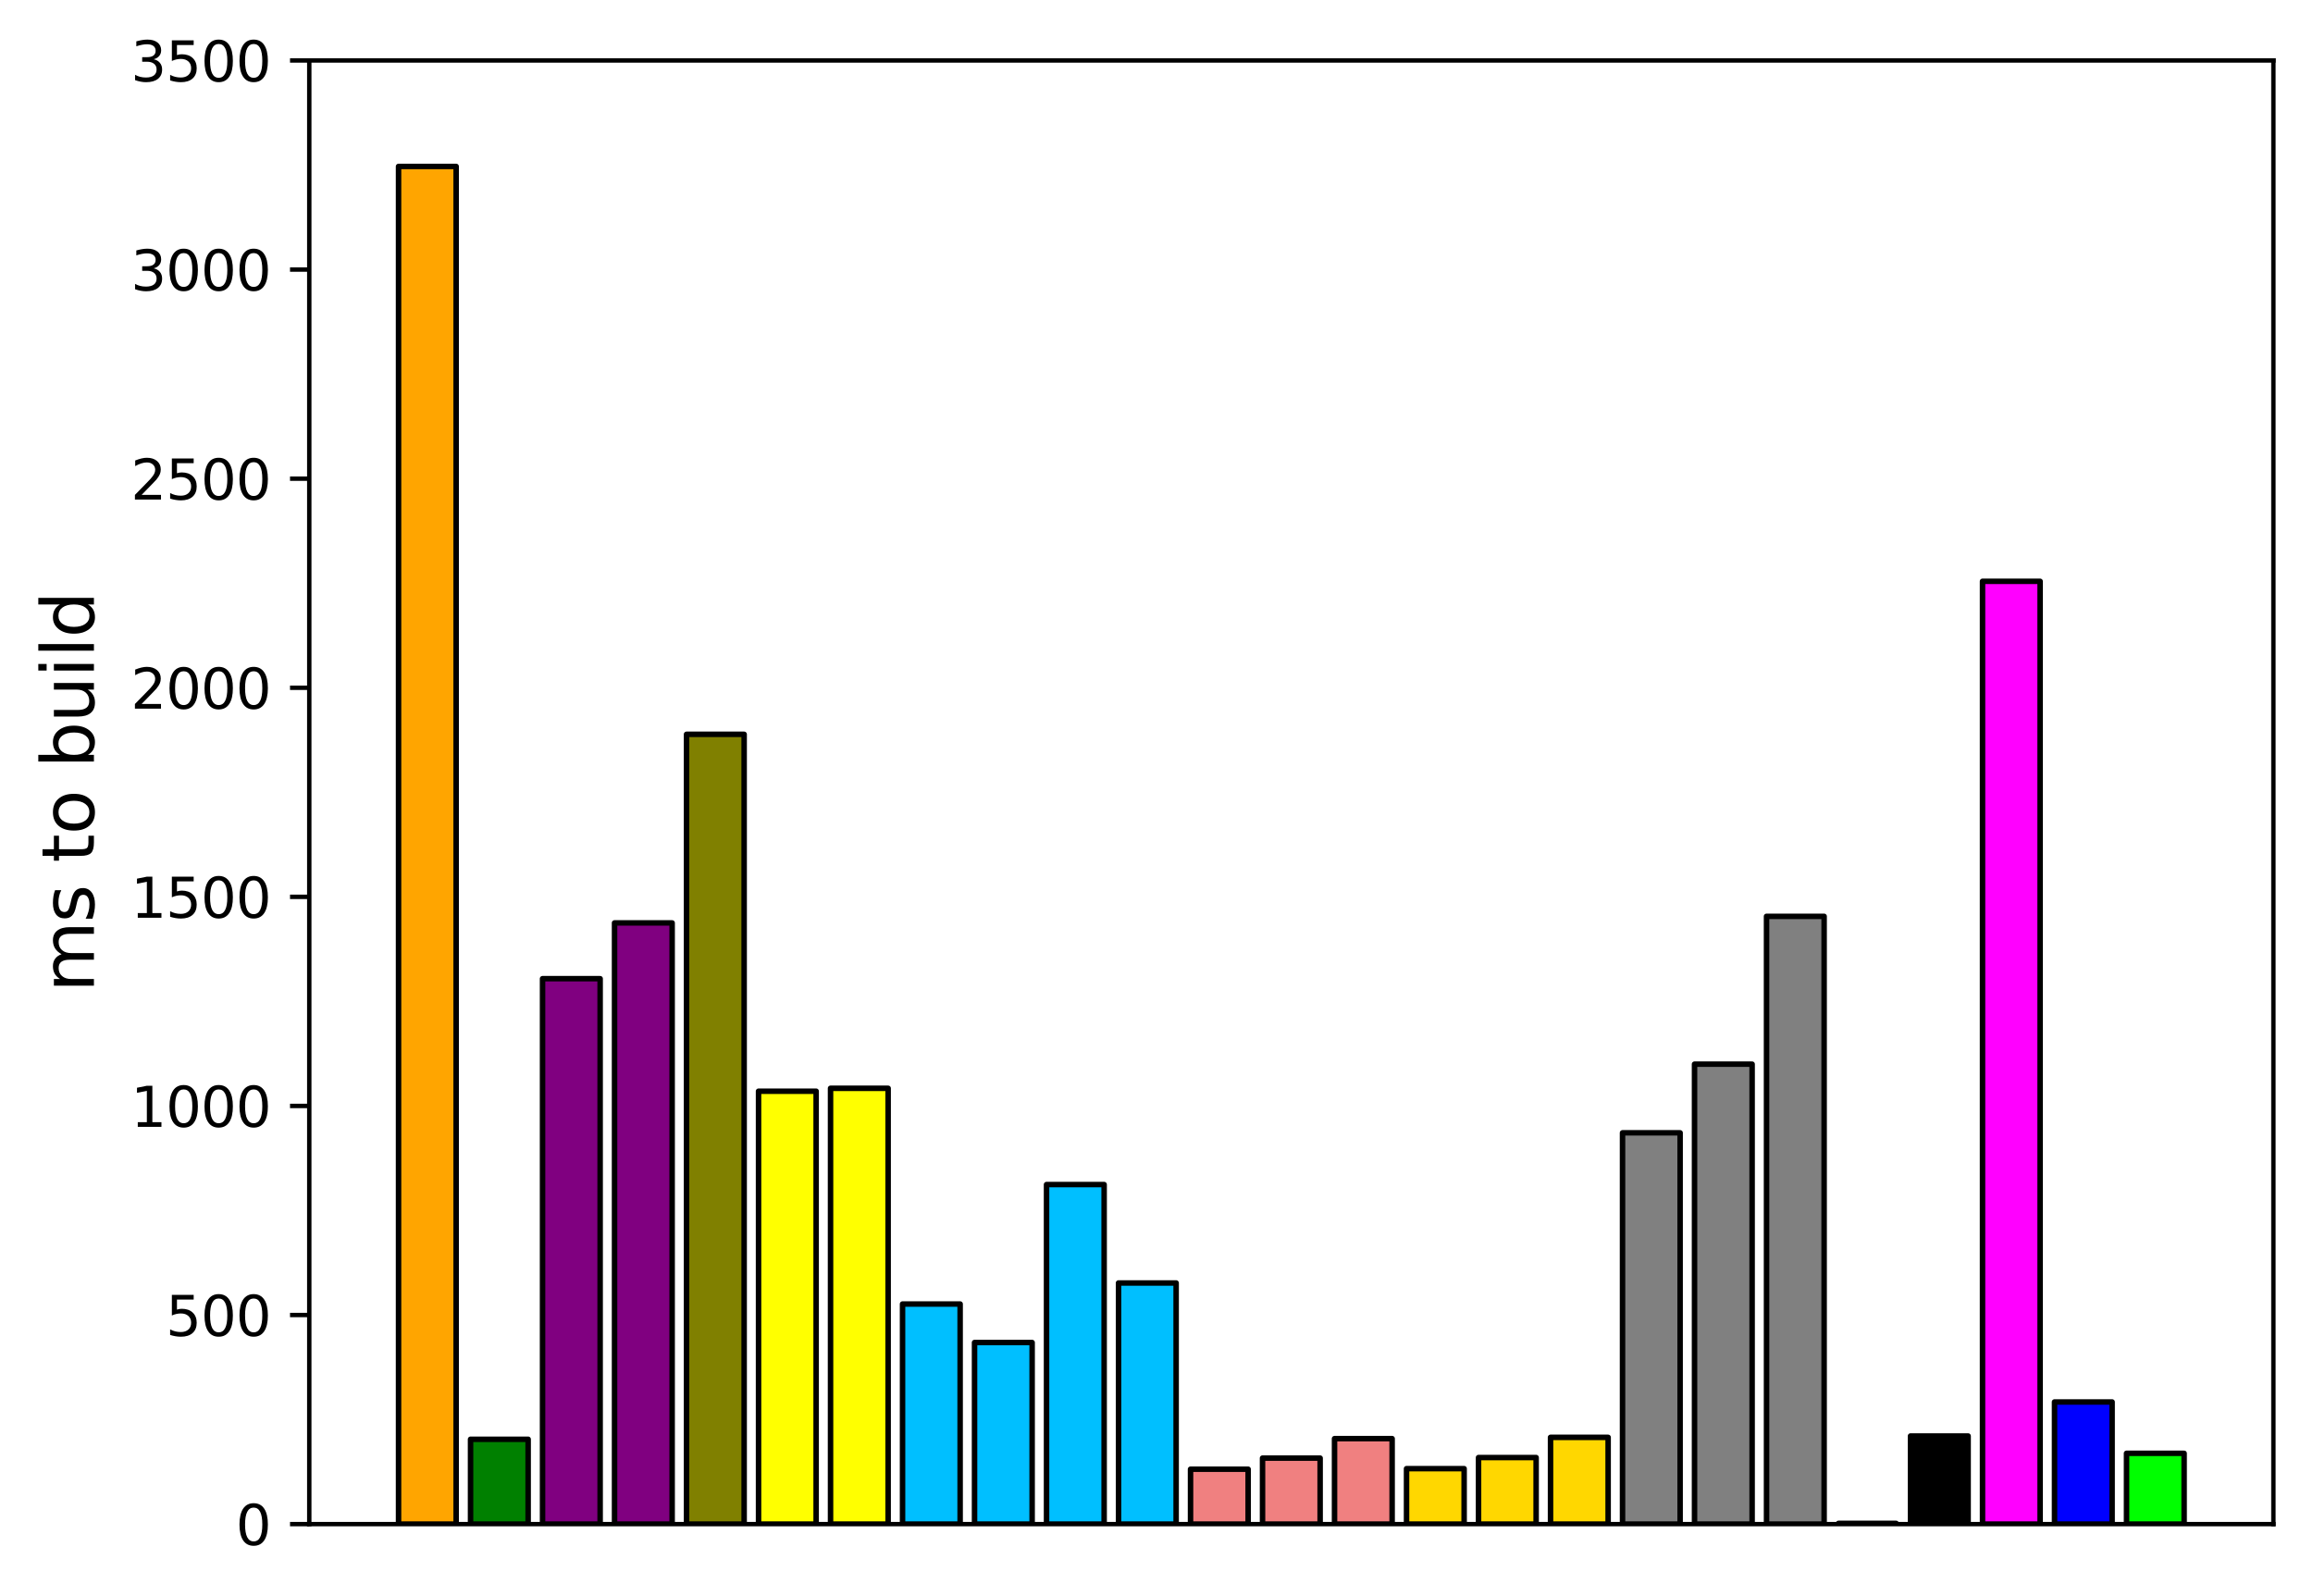 <?xml version="1.0" encoding="utf-8" standalone="no"?>
<!DOCTYPE svg PUBLIC "-//W3C//DTD SVG 1.1//EN"
  "http://www.w3.org/Graphics/SVG/1.1/DTD/svg11.dtd">
<svg xmlns:xlink="http://www.w3.org/1999/xlink" width="420.552pt" height="290.19pt" viewBox="0 0 420.552 290.19" xmlns="http://www.w3.org/2000/svg" version="1.1">
 <defs>
  <style type="text/css">*{stroke-linejoin: round; stroke-linecap: butt}</style>
 </defs>
 <g id="figure_1">
  <g id="patch_1">
   <path d="M 0 290.19 
L 420.552 290.19 
L 420.552 0 
L 0 0 
z
" style="fill: #ffffff"/>
  </g>
  <g id="axes_1">
   <g id="patch_2">
    <path d="M 56.232 277.111 
L 413.352 277.111 
L 413.352 10.999 
L 56.232 10.999 
z
" style="fill: #ffffff"/>
   </g>
   <g id="patch_3">
    <path d="M 72.464 277.111 
L 82.937 277.111 
L 82.937 30.264 
L 72.464 30.264 
z
" clip-path="url(#pdaea3b5324)" style="fill: #ffa500; stroke: #000000; stroke-linejoin: miter"/>
   </g>
   <g id="patch_4">
    <path d="M 85.555 277.111 
L 96.028 277.111 
L 96.028 261.686 
L 85.555 261.686 
z
" clip-path="url(#pdaea3b5324)" style="fill: #008000; stroke: #000000; stroke-linejoin: miter"/>
   </g>
   <g id="patch_5">
    <path d="M 98.646 277.111 
L 109.119 277.111 
L 109.119 177.942 
L 98.646 177.942 
z
" clip-path="url(#pdaea3b5324)" style="fill: #800080; stroke: #000000; stroke-linejoin: miter"/>
   </g>
   <g id="patch_6">
    <path d="M 111.737 277.111 
L 122.21 277.111 
L 122.21 167.804 
L 111.737 167.804 
z
" clip-path="url(#pdaea3b5324)" style="fill: #800080; stroke: #000000; stroke-linejoin: miter"/>
   </g>
   <g id="patch_7">
    <path d="M 124.828 277.111 
L 135.301 277.111 
L 135.301 133.512 
L 124.828 133.512 
z
" clip-path="url(#pdaea3b5324)" style="fill: #808000; stroke: #000000; stroke-linejoin: miter"/>
   </g>
   <g id="patch_8">
    <path d="M 137.919 277.111 
L 148.392 277.111 
L 148.392 198.403 
L 137.919 198.403 
z
" clip-path="url(#pdaea3b5324)" style="fill: #ffff00; stroke: #000000; stroke-linejoin: miter"/>
   </g>
   <g id="patch_9">
    <path d="M 151.01 277.111 
L 161.482 277.111 
L 161.482 197.872 
L 151.01 197.872 
z
" clip-path="url(#pdaea3b5324)" style="fill: #ffff00; stroke: #000000; stroke-linejoin: miter"/>
   </g>
   <g id="patch_10">
    <path d="M 164.101 277.111 
L 174.573 277.111 
L 174.573 237.094 
L 164.101 237.094 
z
" clip-path="url(#pdaea3b5324)" style="fill: #00bfff; stroke: #000000; stroke-linejoin: miter"/>
   </g>
   <g id="patch_11">
    <path d="M 177.192 277.111 
L 187.664 277.111 
L 187.664 244.095 
L 177.192 244.095 
z
" clip-path="url(#pdaea3b5324)" style="fill: #00bfff; stroke: #000000; stroke-linejoin: miter"/>
   </g>
   <g id="patch_12">
    <path d="M 190.282 277.111 
L 200.755 277.111 
L 200.755 215.374 
L 190.282 215.374 
z
" clip-path="url(#pdaea3b5324)" style="fill: #00bfff; stroke: #000000; stroke-linejoin: miter"/>
   </g>
   <g id="patch_13">
    <path d="M 203.373 277.111 
L 213.846 277.111 
L 213.846 233.269 
L 203.373 233.269 
z
" clip-path="url(#pdaea3b5324)" style="fill: #00bfff; stroke: #000000; stroke-linejoin: miter"/>
   </g>
   <g id="patch_14">
    <path d="M 216.464 277.111 
L 226.937 277.111 
L 226.937 267.129 
L 216.464 267.129 
z
" clip-path="url(#pdaea3b5324)" style="fill: #f08080; stroke: #000000; stroke-linejoin: miter"/>
   </g>
   <g id="patch_15">
    <path d="M 229.555 277.111 
L 240.028 277.111 
L 240.028 265.11 
L 229.555 265.11 
z
" clip-path="url(#pdaea3b5324)" style="fill: #f08080; stroke: #000000; stroke-linejoin: miter"/>
   </g>
   <g id="patch_16">
    <path d="M 242.646 277.111 
L 253.119 277.111 
L 253.119 261.569 
L 242.646 261.569 
z
" clip-path="url(#pdaea3b5324)" style="fill: #f08080; stroke: #000000; stroke-linejoin: miter"/>
   </g>
   <g id="patch_17">
    <path d="M 255.737 277.111 
L 266.21 277.111 
L 266.21 267.029 
L 255.737 267.029 
z
" clip-path="url(#pdaea3b5324)" style="fill: #ffd700; stroke: #000000; stroke-linejoin: miter"/>
   </g>
   <g id="patch_18">
    <path d="M 268.828 277.111 
L 279.301 277.111 
L 279.301 265.009 
L 268.828 265.009 
z
" clip-path="url(#pdaea3b5324)" style="fill: #ffd700; stroke: #000000; stroke-linejoin: miter"/>
   </g>
   <g id="patch_19">
    <path d="M 281.919 277.111 
L 292.392 277.111 
L 292.392 261.336 
L 281.919 261.336 
z
" clip-path="url(#pdaea3b5324)" style="fill: #ffd700; stroke: #000000; stroke-linejoin: miter"/>
   </g>
   <g id="patch_20">
    <path d="M 295.01 277.111 
L 305.482 277.111 
L 305.482 205.968 
L 295.01 205.968 
z
" clip-path="url(#pdaea3b5324)" style="fill: #808080; stroke: #000000; stroke-linejoin: miter"/>
   </g>
   <g id="patch_21">
    <path d="M 308.101 277.111 
L 318.573 277.111 
L 318.573 193.485 
L 308.101 193.485 
z
" clip-path="url(#pdaea3b5324)" style="fill: #808080; stroke: #000000; stroke-linejoin: miter"/>
   </g>
   <g id="patch_22">
    <path d="M 321.192 277.111 
L 331.664 277.111 
L 331.664 166.611 
L 321.192 166.611 
z
" clip-path="url(#pdaea3b5324)" style="fill: #808080; stroke: #000000; stroke-linejoin: miter"/>
   </g>
   <g id="patch_23">
    <path d="M 334.282 277.111 
L 344.755 277.111 
L 344.755 276.981 
L 334.282 276.981 
z
" clip-path="url(#pdaea3b5324)" style="stroke: #000000; stroke-linejoin: miter"/>
   </g>
   <g id="patch_24">
    <path d="M 347.373 277.111 
L 357.846 277.111 
L 357.846 261.095 
L 347.373 261.095 
z
" clip-path="url(#pdaea3b5324)" style="stroke: #000000; stroke-linejoin: miter"/>
   </g>
   <g id="patch_25">
    <path d="M 360.464 277.111 
L 370.937 277.111 
L 370.937 105.695 
L 360.464 105.695 
z
" clip-path="url(#pdaea3b5324)" style="fill: #ff00ff; stroke: #000000; stroke-linejoin: miter"/>
   </g>
   <g id="patch_26">
    <path d="M 373.555 277.111 
L 384.028 277.111 
L 384.028 254.904 
L 373.555 254.904 
z
" clip-path="url(#pdaea3b5324)" style="fill: #0000ff; stroke: #000000; stroke-linejoin: miter"/>
   </g>
   <g id="patch_27">
    <path d="M 386.646 277.111 
L 397.119 277.111 
L 397.119 264.239 
L 386.646 264.239 
z
" clip-path="url(#pdaea3b5324)" style="fill: #00ff00; stroke: #000000; stroke-linejoin: miter"/>
   </g>
   <g id="matplotlib.axis_1"/>
   <g id="matplotlib.axis_2">
    <g id="ytick_1">
     <g id="line2d_1">
      <defs>
       <path id="mb42866e96f" d="M 0 0 
L -3.5 0 
" style="stroke: #000000; stroke-width: 0.8"/>
      </defs>
      <g>
       <use xlink:href="#mb42866e96f" x="56.232" y="277.111" style="stroke: #000000; stroke-width: 0.8"/>
      </g>
     </g>
     <g id="text_1">
      <!-- 0 -->
      <g transform="translate(42.869 280.91) scale(0.1 -0.1)">
       <defs>
        <path id="DejaVuSans-30" d="M 2034 4250 
Q 1547 4250 1301 3770 
Q 1056 3291 1056 2328 
Q 1056 1369 1301 889 
Q 1547 409 2034 409 
Q 2525 409 2770 889 
Q 3016 1369 3016 2328 
Q 3016 3291 2770 3770 
Q 2525 4250 2034 4250 
z
M 2034 4750 
Q 2819 4750 3233 4129 
Q 3647 3509 3647 2328 
Q 3647 1150 3233 529 
Q 2819 -91 2034 -91 
Q 1250 -91 836 529 
Q 422 1150 422 2328 
Q 422 3509 836 4129 
Q 1250 4750 2034 4750 
z
" transform="scale(0.016)"/>
       </defs>
       <use xlink:href="#DejaVuSans-30"/>
      </g>
     </g>
    </g>
    <g id="ytick_2">
     <g id="line2d_2">
      <g>
       <use xlink:href="#mb42866e96f" x="56.232" y="239.095" style="stroke: #000000; stroke-width: 0.8"/>
      </g>
     </g>
     <g id="text_2">
      <!-- 500 -->
      <g transform="translate(30.144 242.894) scale(0.1 -0.1)">
       <defs>
        <path id="DejaVuSans-35" d="M 691 4666 
L 3169 4666 
L 3169 4134 
L 1269 4134 
L 1269 2991 
Q 1406 3038 1543 3061 
Q 1681 3084 1819 3084 
Q 2600 3084 3056 2656 
Q 3513 2228 3513 1497 
Q 3513 744 3044 326 
Q 2575 -91 1722 -91 
Q 1428 -91 1123 -41 
Q 819 9 494 109 
L 494 744 
Q 775 591 1075 516 
Q 1375 441 1709 441 
Q 2250 441 2565 725 
Q 2881 1009 2881 1497 
Q 2881 1984 2565 2268 
Q 2250 2553 1709 2553 
Q 1456 2553 1204 2497 
Q 953 2441 691 2322 
L 691 4666 
z
" transform="scale(0.016)"/>
       </defs>
       <use xlink:href="#DejaVuSans-35"/>
       <use xlink:href="#DejaVuSans-30" transform="translate(63.623 0)"/>
       <use xlink:href="#DejaVuSans-30" transform="translate(127.246 0)"/>
      </g>
     </g>
    </g>
    <g id="ytick_3">
     <g id="line2d_3">
      <g>
       <use xlink:href="#mb42866e96f" x="56.232" y="201.079" style="stroke: #000000; stroke-width: 0.8"/>
      </g>
     </g>
     <g id="text_3">
      <!-- 1000 -->
      <g transform="translate(23.782 204.878) scale(0.1 -0.1)">
       <defs>
        <path id="DejaVuSans-31" d="M 794 531 
L 1825 531 
L 1825 4091 
L 703 3866 
L 703 4441 
L 1819 4666 
L 2450 4666 
L 2450 531 
L 3481 531 
L 3481 0 
L 794 0 
L 794 531 
z
" transform="scale(0.016)"/>
       </defs>
       <use xlink:href="#DejaVuSans-31"/>
       <use xlink:href="#DejaVuSans-30" transform="translate(63.623 0)"/>
       <use xlink:href="#DejaVuSans-30" transform="translate(127.246 0)"/>
       <use xlink:href="#DejaVuSans-30" transform="translate(190.869 0)"/>
      </g>
     </g>
    </g>
    <g id="ytick_4">
     <g id="line2d_4">
      <g>
       <use xlink:href="#mb42866e96f" x="56.232" y="163.063" style="stroke: #000000; stroke-width: 0.8"/>
      </g>
     </g>
     <g id="text_4">
      <!-- 1500 -->
      <g transform="translate(23.782 166.862) scale(0.1 -0.1)">
       <use xlink:href="#DejaVuSans-31"/>
       <use xlink:href="#DejaVuSans-35" transform="translate(63.623 0)"/>
       <use xlink:href="#DejaVuSans-30" transform="translate(127.246 0)"/>
       <use xlink:href="#DejaVuSans-30" transform="translate(190.869 0)"/>
      </g>
     </g>
    </g>
    <g id="ytick_5">
     <g id="line2d_5">
      <g>
       <use xlink:href="#mb42866e96f" x="56.232" y="125.047" style="stroke: #000000; stroke-width: 0.8"/>
      </g>
     </g>
     <g id="text_5">
      <!-- 2000 -->
      <g transform="translate(23.782 128.846) scale(0.1 -0.1)">
       <defs>
        <path id="DejaVuSans-32" d="M 1228 531 
L 3431 531 
L 3431 0 
L 469 0 
L 469 531 
Q 828 903 1448 1529 
Q 2069 2156 2228 2338 
Q 2531 2678 2651 2914 
Q 2772 3150 2772 3378 
Q 2772 3750 2511 3984 
Q 2250 4219 1831 4219 
Q 1534 4219 1204 4116 
Q 875 4013 500 3803 
L 500 4441 
Q 881 4594 1212 4672 
Q 1544 4750 1819 4750 
Q 2544 4750 2975 4387 
Q 3406 4025 3406 3419 
Q 3406 3131 3298 2873 
Q 3191 2616 2906 2266 
Q 2828 2175 2409 1742 
Q 1991 1309 1228 531 
z
" transform="scale(0.016)"/>
       </defs>
       <use xlink:href="#DejaVuSans-32"/>
       <use xlink:href="#DejaVuSans-30" transform="translate(63.623 0)"/>
       <use xlink:href="#DejaVuSans-30" transform="translate(127.246 0)"/>
       <use xlink:href="#DejaVuSans-30" transform="translate(190.869 0)"/>
      </g>
     </g>
    </g>
    <g id="ytick_6">
     <g id="line2d_6">
      <g>
       <use xlink:href="#mb42866e96f" x="56.232" y="87.031" style="stroke: #000000; stroke-width: 0.8"/>
      </g>
     </g>
     <g id="text_6">
      <!-- 2500 -->
      <g transform="translate(23.782 90.83) scale(0.1 -0.1)">
       <use xlink:href="#DejaVuSans-32"/>
       <use xlink:href="#DejaVuSans-35" transform="translate(63.623 0)"/>
       <use xlink:href="#DejaVuSans-30" transform="translate(127.246 0)"/>
       <use xlink:href="#DejaVuSans-30" transform="translate(190.869 0)"/>
      </g>
     </g>
    </g>
    <g id="ytick_7">
     <g id="line2d_7">
      <g>
       <use xlink:href="#mb42866e96f" x="56.232" y="49.015" style="stroke: #000000; stroke-width: 0.8"/>
      </g>
     </g>
     <g id="text_7">
      <!-- 3000 -->
      <g transform="translate(23.782 52.814) scale(0.1 -0.1)">
       <defs>
        <path id="DejaVuSans-33" d="M 2597 2516 
Q 3050 2419 3304 2112 
Q 3559 1806 3559 1356 
Q 3559 666 3084 287 
Q 2609 -91 1734 -91 
Q 1441 -91 1130 -33 
Q 819 25 488 141 
L 488 750 
Q 750 597 1062 519 
Q 1375 441 1716 441 
Q 2309 441 2620 675 
Q 2931 909 2931 1356 
Q 2931 1769 2642 2001 
Q 2353 2234 1838 2234 
L 1294 2234 
L 1294 2753 
L 1863 2753 
Q 2328 2753 2575 2939 
Q 2822 3125 2822 3475 
Q 2822 3834 2567 4026 
Q 2313 4219 1838 4219 
Q 1578 4219 1281 4162 
Q 984 4106 628 3988 
L 628 4550 
Q 988 4650 1302 4700 
Q 1616 4750 1894 4750 
Q 2613 4750 3031 4423 
Q 3450 4097 3450 3541 
Q 3450 3153 3228 2886 
Q 3006 2619 2597 2516 
z
" transform="scale(0.016)"/>
       </defs>
       <use xlink:href="#DejaVuSans-33"/>
       <use xlink:href="#DejaVuSans-30" transform="translate(63.623 0)"/>
       <use xlink:href="#DejaVuSans-30" transform="translate(127.246 0)"/>
       <use xlink:href="#DejaVuSans-30" transform="translate(190.869 0)"/>
      </g>
     </g>
    </g>
    <g id="ytick_8">
     <g id="line2d_8">
      <g>
       <use xlink:href="#mb42866e96f" x="56.232" y="10.999" style="stroke: #000000; stroke-width: 0.8"/>
      </g>
     </g>
     <g id="text_8">
      <!-- 3500 -->
      <g transform="translate(23.782 14.798) scale(0.1 -0.1)">
       <use xlink:href="#DejaVuSans-33"/>
       <use xlink:href="#DejaVuSans-35" transform="translate(63.623 0)"/>
       <use xlink:href="#DejaVuSans-30" transform="translate(127.246 0)"/>
       <use xlink:href="#DejaVuSans-30" transform="translate(190.869 0)"/>
      </g>
     </g>
    </g>
    <g id="text_9">
     <!-- ms to build -->
     <g transform="translate(17.078 180.414) rotate(-90) scale(0.13 -0.13)">
      <defs>
       <path id="DejaVuSans-6d" d="M 3328 2828 
Q 3544 3216 3844 3400 
Q 4144 3584 4550 3584 
Q 5097 3584 5394 3201 
Q 5691 2819 5691 2113 
L 5691 0 
L 5113 0 
L 5113 2094 
Q 5113 2597 4934 2840 
Q 4756 3084 4391 3084 
Q 3944 3084 3684 2787 
Q 3425 2491 3425 1978 
L 3425 0 
L 2847 0 
L 2847 2094 
Q 2847 2600 2669 2842 
Q 2491 3084 2119 3084 
Q 1678 3084 1418 2786 
Q 1159 2488 1159 1978 
L 1159 0 
L 581 0 
L 581 3500 
L 1159 3500 
L 1159 2956 
Q 1356 3278 1631 3431 
Q 1906 3584 2284 3584 
Q 2666 3584 2933 3390 
Q 3200 3197 3328 2828 
z
" transform="scale(0.016)"/>
       <path id="DejaVuSans-73" d="M 2834 3397 
L 2834 2853 
Q 2591 2978 2328 3040 
Q 2066 3103 1784 3103 
Q 1356 3103 1142 2972 
Q 928 2841 928 2578 
Q 928 2378 1081 2264 
Q 1234 2150 1697 2047 
L 1894 2003 
Q 2506 1872 2764 1633 
Q 3022 1394 3022 966 
Q 3022 478 2636 193 
Q 2250 -91 1575 -91 
Q 1294 -91 989 -36 
Q 684 19 347 128 
L 347 722 
Q 666 556 975 473 
Q 1284 391 1588 391 
Q 1994 391 2212 530 
Q 2431 669 2431 922 
Q 2431 1156 2273 1281 
Q 2116 1406 1581 1522 
L 1381 1569 
Q 847 1681 609 1914 
Q 372 2147 372 2553 
Q 372 3047 722 3315 
Q 1072 3584 1716 3584 
Q 2034 3584 2315 3537 
Q 2597 3491 2834 3397 
z
" transform="scale(0.016)"/>
       <path id="DejaVuSans-20" transform="scale(0.016)"/>
       <path id="DejaVuSans-74" d="M 1172 4494 
L 1172 3500 
L 2356 3500 
L 2356 3053 
L 1172 3053 
L 1172 1153 
Q 1172 725 1289 603 
Q 1406 481 1766 481 
L 2356 481 
L 2356 0 
L 1766 0 
Q 1100 0 847 248 
Q 594 497 594 1153 
L 594 3053 
L 172 3053 
L 172 3500 
L 594 3500 
L 594 4494 
L 1172 4494 
z
" transform="scale(0.016)"/>
       <path id="DejaVuSans-6f" d="M 1959 3097 
Q 1497 3097 1228 2736 
Q 959 2375 959 1747 
Q 959 1119 1226 758 
Q 1494 397 1959 397 
Q 2419 397 2687 759 
Q 2956 1122 2956 1747 
Q 2956 2369 2687 2733 
Q 2419 3097 1959 3097 
z
M 1959 3584 
Q 2709 3584 3137 3096 
Q 3566 2609 3566 1747 
Q 3566 888 3137 398 
Q 2709 -91 1959 -91 
Q 1206 -91 779 398 
Q 353 888 353 1747 
Q 353 2609 779 3096 
Q 1206 3584 1959 3584 
z
" transform="scale(0.016)"/>
       <path id="DejaVuSans-62" d="M 3116 1747 
Q 3116 2381 2855 2742 
Q 2594 3103 2138 3103 
Q 1681 3103 1420 2742 
Q 1159 2381 1159 1747 
Q 1159 1113 1420 752 
Q 1681 391 2138 391 
Q 2594 391 2855 752 
Q 3116 1113 3116 1747 
z
M 1159 2969 
Q 1341 3281 1617 3432 
Q 1894 3584 2278 3584 
Q 2916 3584 3314 3078 
Q 3713 2572 3713 1747 
Q 3713 922 3314 415 
Q 2916 -91 2278 -91 
Q 1894 -91 1617 61 
Q 1341 213 1159 525 
L 1159 0 
L 581 0 
L 581 4863 
L 1159 4863 
L 1159 2969 
z
" transform="scale(0.016)"/>
       <path id="DejaVuSans-75" d="M 544 1381 
L 544 3500 
L 1119 3500 
L 1119 1403 
Q 1119 906 1312 657 
Q 1506 409 1894 409 
Q 2359 409 2629 706 
Q 2900 1003 2900 1516 
L 2900 3500 
L 3475 3500 
L 3475 0 
L 2900 0 
L 2900 538 
Q 2691 219 2414 64 
Q 2138 -91 1772 -91 
Q 1169 -91 856 284 
Q 544 659 544 1381 
z
M 1991 3584 
L 1991 3584 
z
" transform="scale(0.016)"/>
       <path id="DejaVuSans-69" d="M 603 3500 
L 1178 3500 
L 1178 0 
L 603 0 
L 603 3500 
z
M 603 4863 
L 1178 4863 
L 1178 4134 
L 603 4134 
L 603 4863 
z
" transform="scale(0.016)"/>
       <path id="DejaVuSans-6c" d="M 603 4863 
L 1178 4863 
L 1178 0 
L 603 0 
L 603 4863 
z
" transform="scale(0.016)"/>
       <path id="DejaVuSans-64" d="M 2906 2969 
L 2906 4863 
L 3481 4863 
L 3481 0 
L 2906 0 
L 2906 525 
Q 2725 213 2448 61 
Q 2172 -91 1784 -91 
Q 1150 -91 751 415 
Q 353 922 353 1747 
Q 353 2572 751 3078 
Q 1150 3584 1784 3584 
Q 2172 3584 2448 3432 
Q 2725 3281 2906 2969 
z
M 947 1747 
Q 947 1113 1208 752 
Q 1469 391 1925 391 
Q 2381 391 2643 752 
Q 2906 1113 2906 1747 
Q 2906 2381 2643 2742 
Q 2381 3103 1925 3103 
Q 1469 3103 1208 2742 
Q 947 2381 947 1747 
z
" transform="scale(0.016)"/>
      </defs>
      <use xlink:href="#DejaVuSans-6d"/>
      <use xlink:href="#DejaVuSans-73" transform="translate(97.412 0)"/>
      <use xlink:href="#DejaVuSans-20" transform="translate(149.512 0)"/>
      <use xlink:href="#DejaVuSans-74" transform="translate(181.299 0)"/>
      <use xlink:href="#DejaVuSans-6f" transform="translate(220.508 0)"/>
      <use xlink:href="#DejaVuSans-20" transform="translate(281.689 0)"/>
      <use xlink:href="#DejaVuSans-62" transform="translate(313.477 0)"/>
      <use xlink:href="#DejaVuSans-75" transform="translate(376.953 0)"/>
      <use xlink:href="#DejaVuSans-69" transform="translate(440.332 0)"/>
      <use xlink:href="#DejaVuSans-6c" transform="translate(468.115 0)"/>
      <use xlink:href="#DejaVuSans-64" transform="translate(495.898 0)"/>
     </g>
    </g>
   </g>
   <g id="patch_28">
    <path d="M 56.232 277.111 
L 56.232 10.999 
" style="fill: none; stroke: #000000; stroke-width: 0.8; stroke-linejoin: miter; stroke-linecap: square"/>
   </g>
   <g id="patch_29">
    <path d="M 413.352 277.111 
L 413.352 10.999 
" style="fill: none; stroke: #000000; stroke-width: 0.8; stroke-linejoin: miter; stroke-linecap: square"/>
   </g>
   <g id="patch_30">
    <path d="M 56.232 277.111 
L 413.352 277.111 
" style="fill: none; stroke: #000000; stroke-width: 0.8; stroke-linejoin: miter; stroke-linecap: square"/>
   </g>
   <g id="patch_31">
    <path d="M 56.232 10.999 
L 413.352 10.999 
" style="fill: none; stroke: #000000; stroke-width: 0.8; stroke-linejoin: miter; stroke-linecap: square"/>
   </g>
  </g>
 </g>
 <defs>
  <clipPath id="pdaea3b5324">
   <rect x="56.232" y="10.999" width="357.12" height="266.112"/>
  </clipPath>
 </defs>
</svg>
